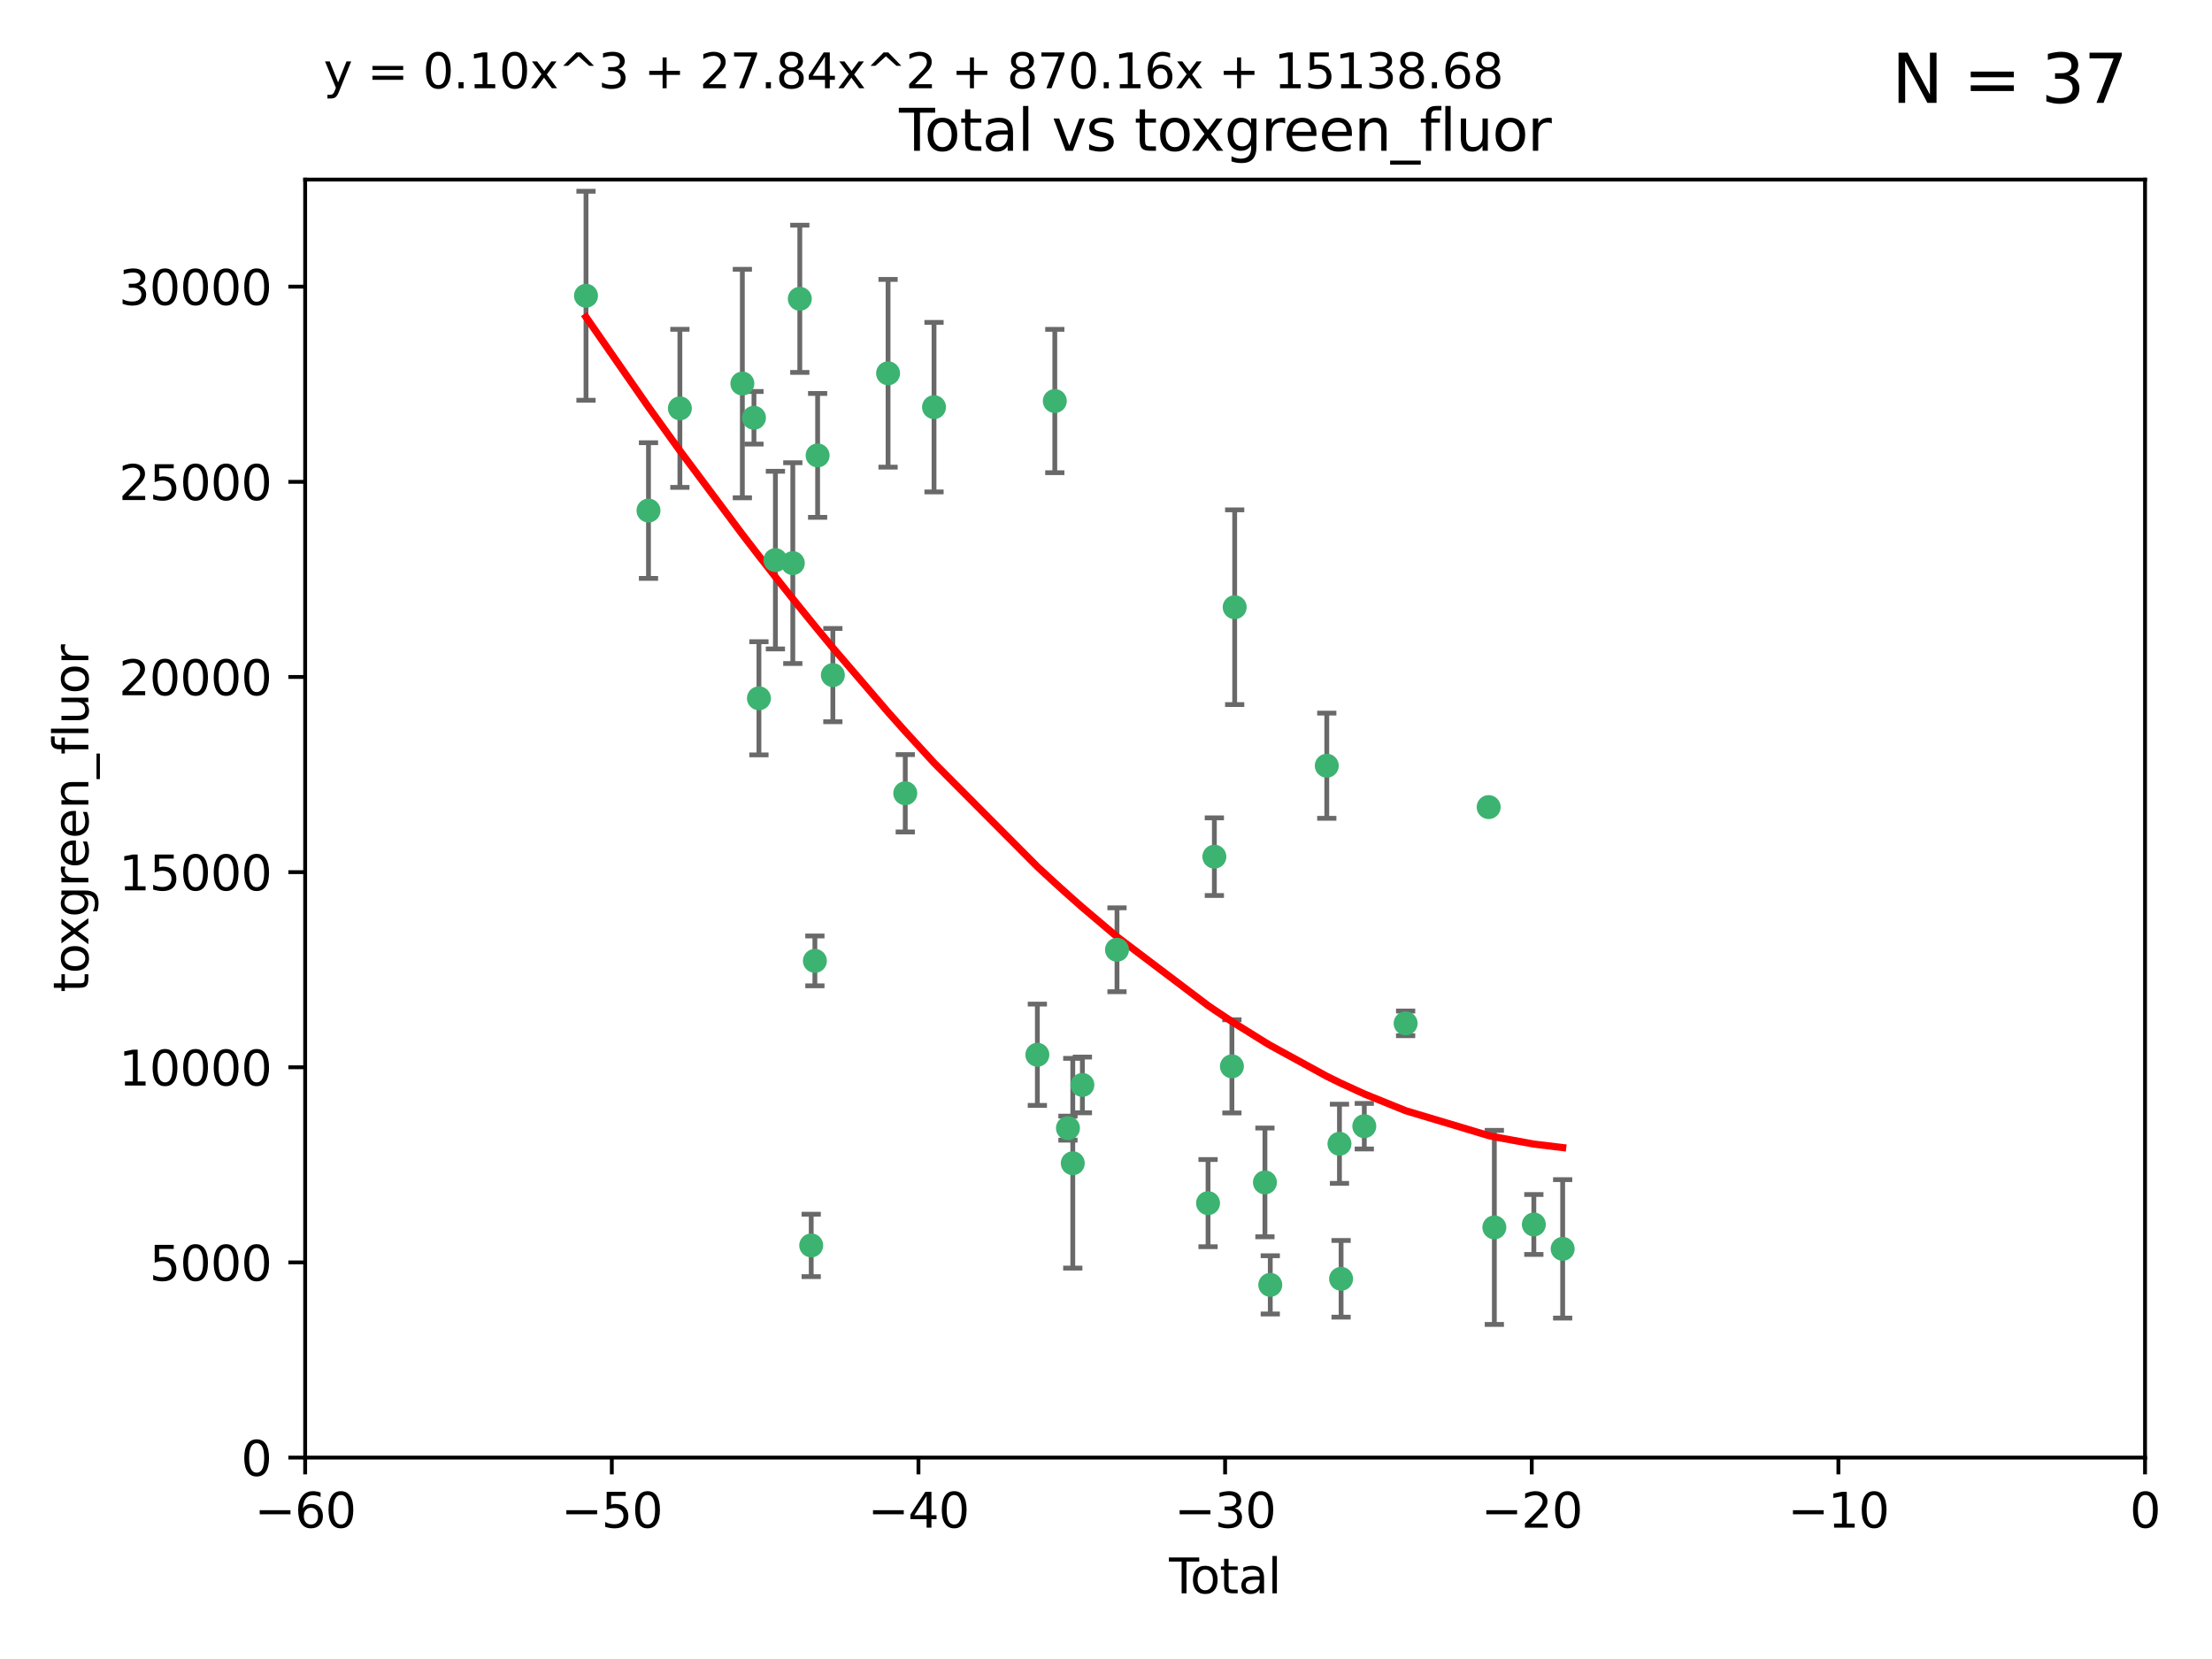 <?xml version="1.0" encoding="utf-8" standalone="no"?>
<!DOCTYPE svg PUBLIC "-//W3C//DTD SVG 1.1//EN"
  "http://www.w3.org/Graphics/SVG/1.1/DTD/svg11.dtd">
<svg xmlns:xlink="http://www.w3.org/1999/xlink" width="460.8pt" height="345.6pt" viewBox="0 0 460.8 345.6" xmlns="http://www.w3.org/2000/svg" version="1.1">
 <defs>
  <style type="text/css">*{stroke-linejoin: round; stroke-linecap: butt}</style>
 </defs>
 <g id="figure_1">
  <g id="patch_1">
   <path d="M 0 345.6 
L 460.8 345.6 
L 460.8 0 
L 0 0 
z
" style="fill: #ffffff"/>
  </g>
  <g id="axes_1">
   <g id="patch_2">
    <path d="M 63.571 303.64 
L 446.85 303.64 
L 446.85 37.411 
L 63.571 37.411 
z
" style="fill: #ffffff"/>
   </g>
   <g id="PathCollection_1">
    <defs>
     <path id="m442928436d" d="M 0 1.118 
C 0.297 1.118 0.581 1 0.791 0.791 
C 1 0.581 1.118 0.297 1.118 0 
C 1.118 -0.297 1 -0.581 0.791 -0.791 
C 0.581 -1 0.297 -1.118 0 -1.118 
C -0.297 -1.118 -0.581 -1 -0.791 -0.791 
C -1 -0.581 -1.118 -0.297 -1.118 0 
C -1.118 0.297 -1 0.581 -0.791 0.791 
C -0.581 1 -0.297 1.118 0 1.118 
z
" style="stroke: #3cb371"/>
    </defs>
    <g clip-path="url(#pb00cf9871c)">
     <use xlink:href="#m442928436d" x="122.075" y="61.614" style="fill: #3cb371; stroke: #3cb371"/>
     <use xlink:href="#m442928436d" x="135.093" y="106.358" style="fill: #3cb371; stroke: #3cb371"/>
     <use xlink:href="#m442928436d" x="141.633" y="85.062" style="fill: #3cb371; stroke: #3cb371"/>
     <use xlink:href="#m442928436d" x="154.646" y="79.9" style="fill: #3cb371; stroke: #3cb371"/>
     <use xlink:href="#m442928436d" x="157.063" y="87.031" style="fill: #3cb371; stroke: #3cb371"/>
     <use xlink:href="#m442928436d" x="158.1" y="145.468" style="fill: #3cb371; stroke: #3cb371"/>
     <use xlink:href="#m442928436d" x="161.532" y="116.682" style="fill: #3cb371; stroke: #3cb371"/>
     <use xlink:href="#m442928436d" x="165.156" y="117.306" style="fill: #3cb371; stroke: #3cb371"/>
     <use xlink:href="#m442928436d" x="166.614" y="62.244" style="fill: #3cb371; stroke: #3cb371"/>
     <use xlink:href="#m442928436d" x="168.991" y="259.442" style="fill: #3cb371; stroke: #3cb371"/>
     <use xlink:href="#m442928436d" x="169.757" y="200.168" style="fill: #3cb371; stroke: #3cb371"/>
     <use xlink:href="#m442928436d" x="170.325" y="94.872" style="fill: #3cb371; stroke: #3cb371"/>
     <use xlink:href="#m442928436d" x="173.5" y="140.634" style="fill: #3cb371; stroke: #3cb371"/>
     <use xlink:href="#m442928436d" x="185" y="77.763" style="fill: #3cb371; stroke: #3cb371"/>
     <use xlink:href="#m442928436d" x="188.583" y="165.251" style="fill: #3cb371; stroke: #3cb371"/>
     <use xlink:href="#m442928436d" x="194.574" y="84.817" style="fill: #3cb371; stroke: #3cb371"/>
     <use xlink:href="#m442928436d" x="216.1" y="219.726" style="fill: #3cb371; stroke: #3cb371"/>
     <use xlink:href="#m442928436d" x="219.736" y="83.54" style="fill: #3cb371; stroke: #3cb371"/>
     <use xlink:href="#m442928436d" x="222.475" y="235.012" style="fill: #3cb371; stroke: #3cb371"/>
     <use xlink:href="#m442928436d" x="223.48" y="242.324" style="fill: #3cb371; stroke: #3cb371"/>
     <use xlink:href="#m442928436d" x="225.479" y="226.007" style="fill: #3cb371; stroke: #3cb371"/>
     <use xlink:href="#m442928436d" x="232.69" y="197.854" style="fill: #3cb371; stroke: #3cb371"/>
     <use xlink:href="#m442928436d" x="251.658" y="250.635" style="fill: #3cb371; stroke: #3cb371"/>
     <use xlink:href="#m442928436d" x="252.974" y="178.461" style="fill: #3cb371; stroke: #3cb371"/>
     <use xlink:href="#m442928436d" x="256.629" y="222.137" style="fill: #3cb371; stroke: #3cb371"/>
     <use xlink:href="#m442928436d" x="257.207" y="126.494" style="fill: #3cb371; stroke: #3cb371"/>
     <use xlink:href="#m442928436d" x="263.509" y="246.318" style="fill: #3cb371; stroke: #3cb371"/>
     <use xlink:href="#m442928436d" x="264.621" y="267.658" style="fill: #3cb371; stroke: #3cb371"/>
     <use xlink:href="#m442928436d" x="276.393" y="159.514" style="fill: #3cb371; stroke: #3cb371"/>
     <use xlink:href="#m442928436d" x="279.035" y="238.271" style="fill: #3cb371; stroke: #3cb371"/>
     <use xlink:href="#m442928436d" x="279.372" y="266.399" style="fill: #3cb371; stroke: #3cb371"/>
     <use xlink:href="#m442928436d" x="284.209" y="234.61" style="fill: #3cb371; stroke: #3cb371"/>
     <use xlink:href="#m442928436d" x="292.818" y="213.19" style="fill: #3cb371; stroke: #3cb371"/>
     <use xlink:href="#m442928436d" x="310.117" y="168.134" style="fill: #3cb371; stroke: #3cb371"/>
     <use xlink:href="#m442928436d" x="311.3" y="255.69" style="fill: #3cb371; stroke: #3cb371"/>
     <use xlink:href="#m442928436d" x="319.527" y="255.08" style="fill: #3cb371; stroke: #3cb371"/>
     <use xlink:href="#m442928436d" x="325.532" y="260.159" style="fill: #3cb371; stroke: #3cb371"/>
    </g>
   </g>
   <g id="matplotlib.axis_1">
    <g id="xtick_1">
     <g id="line2d_1">
      <defs>
       <path id="m7b2a458a7d" d="M 0 0 
L 0 3.5 
" style="stroke: #000000; stroke-width: 0.8"/>
      </defs>
      <g>
       <use xlink:href="#m7b2a458a7d" x="63.571" y="303.64" style="stroke: #000000; stroke-width: 0.8"/>
      </g>
     </g>
     <g id="text_1">
      <!-- −60 -->
      <g transform="translate(53.019 318.238)scale(0.1 -0.1)">
       <defs>
        <path id="DejaVuSans-2212" d="M 678 2272 
L 4684 2272 
L 4684 1741 
L 678 1741 
L 678 2272 
z
" transform="scale(0.016)"/>
        <path id="DejaVuSans-36" d="M 2113 2584 
Q 1688 2584 1439 2293 
Q 1191 2003 1191 1497 
Q 1191 994 1439 701 
Q 1688 409 2113 409 
Q 2538 409 2786 701 
Q 3034 994 3034 1497 
Q 3034 2003 2786 2293 
Q 2538 2584 2113 2584 
z
M 3366 4563 
L 3366 3988 
Q 3128 4100 2886 4159 
Q 2644 4219 2406 4219 
Q 1781 4219 1451 3797 
Q 1122 3375 1075 2522 
Q 1259 2794 1537 2939 
Q 1816 3084 2150 3084 
Q 2853 3084 3261 2657 
Q 3669 2231 3669 1497 
Q 3669 778 3244 343 
Q 2819 -91 2113 -91 
Q 1303 -91 875 529 
Q 447 1150 447 2328 
Q 447 3434 972 4092 
Q 1497 4750 2381 4750 
Q 2619 4750 2861 4703 
Q 3103 4656 3366 4563 
z
" transform="scale(0.016)"/>
        <path id="DejaVuSans-30" d="M 2034 4250 
Q 1547 4250 1301 3770 
Q 1056 3291 1056 2328 
Q 1056 1369 1301 889 
Q 1547 409 2034 409 
Q 2525 409 2770 889 
Q 3016 1369 3016 2328 
Q 3016 3291 2770 3770 
Q 2525 4250 2034 4250 
z
M 2034 4750 
Q 2819 4750 3233 4129 
Q 3647 3509 3647 2328 
Q 3647 1150 3233 529 
Q 2819 -91 2034 -91 
Q 1250 -91 836 529 
Q 422 1150 422 2328 
Q 422 3509 836 4129 
Q 1250 4750 2034 4750 
z
" transform="scale(0.016)"/>
       </defs>
       <use xlink:href="#DejaVuSans-2212"/>
       <use xlink:href="#DejaVuSans-36" x="83.789"/>
       <use xlink:href="#DejaVuSans-30" x="147.412"/>
      </g>
     </g>
    </g>
    <g id="xtick_2">
     <g id="line2d_2">
      <g>
       <use xlink:href="#m7b2a458a7d" x="127.451" y="303.64" style="stroke: #000000; stroke-width: 0.8"/>
      </g>
     </g>
     <g id="text_2">
      <!-- −50 -->
      <g transform="translate(116.899 318.238)scale(0.1 -0.1)">
       <defs>
        <path id="DejaVuSans-35" d="M 691 4666 
L 3169 4666 
L 3169 4134 
L 1269 4134 
L 1269 2991 
Q 1406 3038 1543 3061 
Q 1681 3084 1819 3084 
Q 2600 3084 3056 2656 
Q 3513 2228 3513 1497 
Q 3513 744 3044 326 
Q 2575 -91 1722 -91 
Q 1428 -91 1123 -41 
Q 819 9 494 109 
L 494 744 
Q 775 591 1075 516 
Q 1375 441 1709 441 
Q 2250 441 2565 725 
Q 2881 1009 2881 1497 
Q 2881 1984 2565 2268 
Q 2250 2553 1709 2553 
Q 1456 2553 1204 2497 
Q 953 2441 691 2322 
L 691 4666 
z
" transform="scale(0.016)"/>
       </defs>
       <use xlink:href="#DejaVuSans-2212"/>
       <use xlink:href="#DejaVuSans-35" x="83.789"/>
       <use xlink:href="#DejaVuSans-30" x="147.412"/>
      </g>
     </g>
    </g>
    <g id="xtick_3">
     <g id="line2d_3">
      <g>
       <use xlink:href="#m7b2a458a7d" x="191.331" y="303.64" style="stroke: #000000; stroke-width: 0.8"/>
      </g>
     </g>
     <g id="text_3">
      <!-- −40 -->
      <g transform="translate(180.778 318.238)scale(0.1 -0.1)">
       <defs>
        <path id="DejaVuSans-34" d="M 2419 4116 
L 825 1625 
L 2419 1625 
L 2419 4116 
z
M 2253 4666 
L 3047 4666 
L 3047 1625 
L 3713 1625 
L 3713 1100 
L 3047 1100 
L 3047 0 
L 2419 0 
L 2419 1100 
L 313 1100 
L 313 1709 
L 2253 4666 
z
" transform="scale(0.016)"/>
       </defs>
       <use xlink:href="#DejaVuSans-2212"/>
       <use xlink:href="#DejaVuSans-34" x="83.789"/>
       <use xlink:href="#DejaVuSans-30" x="147.412"/>
      </g>
     </g>
    </g>
    <g id="xtick_4">
     <g id="line2d_4">
      <g>
       <use xlink:href="#m7b2a458a7d" x="255.211" y="303.64" style="stroke: #000000; stroke-width: 0.8"/>
      </g>
     </g>
     <g id="text_4">
      <!-- −30 -->
      <g transform="translate(244.658 318.238)scale(0.1 -0.1)">
       <defs>
        <path id="DejaVuSans-33" d="M 2597 2516 
Q 3050 2419 3304 2112 
Q 3559 1806 3559 1356 
Q 3559 666 3084 287 
Q 2609 -91 1734 -91 
Q 1441 -91 1130 -33 
Q 819 25 488 141 
L 488 750 
Q 750 597 1062 519 
Q 1375 441 1716 441 
Q 2309 441 2620 675 
Q 2931 909 2931 1356 
Q 2931 1769 2642 2001 
Q 2353 2234 1838 2234 
L 1294 2234 
L 1294 2753 
L 1863 2753 
Q 2328 2753 2575 2939 
Q 2822 3125 2822 3475 
Q 2822 3834 2567 4026 
Q 2313 4219 1838 4219 
Q 1578 4219 1281 4162 
Q 984 4106 628 3988 
L 628 4550 
Q 988 4650 1302 4700 
Q 1616 4750 1894 4750 
Q 2613 4750 3031 4423 
Q 3450 4097 3450 3541 
Q 3450 3153 3228 2886 
Q 3006 2619 2597 2516 
z
" transform="scale(0.016)"/>
       </defs>
       <use xlink:href="#DejaVuSans-2212"/>
       <use xlink:href="#DejaVuSans-33" x="83.789"/>
       <use xlink:href="#DejaVuSans-30" x="147.412"/>
      </g>
     </g>
    </g>
    <g id="xtick_5">
     <g id="line2d_5">
      <g>
       <use xlink:href="#m7b2a458a7d" x="319.09" y="303.64" style="stroke: #000000; stroke-width: 0.8"/>
      </g>
     </g>
     <g id="text_5">
      <!-- −20 -->
      <g transform="translate(308.538 318.238)scale(0.1 -0.1)">
       <defs>
        <path id="DejaVuSans-32" d="M 1228 531 
L 3431 531 
L 3431 0 
L 469 0 
L 469 531 
Q 828 903 1448 1529 
Q 2069 2156 2228 2338 
Q 2531 2678 2651 2914 
Q 2772 3150 2772 3378 
Q 2772 3750 2511 3984 
Q 2250 4219 1831 4219 
Q 1534 4219 1204 4116 
Q 875 4013 500 3803 
L 500 4441 
Q 881 4594 1212 4672 
Q 1544 4750 1819 4750 
Q 2544 4750 2975 4387 
Q 3406 4025 3406 3419 
Q 3406 3131 3298 2873 
Q 3191 2616 2906 2266 
Q 2828 2175 2409 1742 
Q 1991 1309 1228 531 
z
" transform="scale(0.016)"/>
       </defs>
       <use xlink:href="#DejaVuSans-2212"/>
       <use xlink:href="#DejaVuSans-32" x="83.789"/>
       <use xlink:href="#DejaVuSans-30" x="147.412"/>
      </g>
     </g>
    </g>
    <g id="xtick_6">
     <g id="line2d_6">
      <g>
       <use xlink:href="#m7b2a458a7d" x="382.97" y="303.64" style="stroke: #000000; stroke-width: 0.8"/>
      </g>
     </g>
     <g id="text_6">
      <!-- −10 -->
      <g transform="translate(372.418 318.238)scale(0.1 -0.1)">
       <defs>
        <path id="DejaVuSans-31" d="M 794 531 
L 1825 531 
L 1825 4091 
L 703 3866 
L 703 4441 
L 1819 4666 
L 2450 4666 
L 2450 531 
L 3481 531 
L 3481 0 
L 794 0 
L 794 531 
z
" transform="scale(0.016)"/>
       </defs>
       <use xlink:href="#DejaVuSans-2212"/>
       <use xlink:href="#DejaVuSans-31" x="83.789"/>
       <use xlink:href="#DejaVuSans-30" x="147.412"/>
      </g>
     </g>
    </g>
    <g id="xtick_7">
     <g id="line2d_7">
      <g>
       <use xlink:href="#m7b2a458a7d" x="446.85" y="303.64" style="stroke: #000000; stroke-width: 0.8"/>
      </g>
     </g>
     <g id="text_7">
      <!-- 0 -->
      <g transform="translate(443.669 318.238)scale(0.1 -0.1)">
       <use xlink:href="#DejaVuSans-30"/>
      </g>
     </g>
    </g>
    <g id="text_8">
     <!-- Total -->
     <g transform="translate(243.534 331.917)scale(0.1 -0.1)">
      <defs>
       <path id="DejaVuSans-54" d="M -19 4666 
L 3928 4666 
L 3928 4134 
L 2272 4134 
L 2272 0 
L 1638 0 
L 1638 4134 
L -19 4134 
L -19 4666 
z
" transform="scale(0.016)"/>
       <path id="DejaVuSans-6f" d="M 1959 3097 
Q 1497 3097 1228 2736 
Q 959 2375 959 1747 
Q 959 1119 1226 758 
Q 1494 397 1959 397 
Q 2419 397 2687 759 
Q 2956 1122 2956 1747 
Q 2956 2369 2687 2733 
Q 2419 3097 1959 3097 
z
M 1959 3584 
Q 2709 3584 3137 3096 
Q 3566 2609 3566 1747 
Q 3566 888 3137 398 
Q 2709 -91 1959 -91 
Q 1206 -91 779 398 
Q 353 888 353 1747 
Q 353 2609 779 3096 
Q 1206 3584 1959 3584 
z
" transform="scale(0.016)"/>
       <path id="DejaVuSans-74" d="M 1172 4494 
L 1172 3500 
L 2356 3500 
L 2356 3053 
L 1172 3053 
L 1172 1153 
Q 1172 725 1289 603 
Q 1406 481 1766 481 
L 2356 481 
L 2356 0 
L 1766 0 
Q 1100 0 847 248 
Q 594 497 594 1153 
L 594 3053 
L 172 3053 
L 172 3500 
L 594 3500 
L 594 4494 
L 1172 4494 
z
" transform="scale(0.016)"/>
       <path id="DejaVuSans-61" d="M 2194 1759 
Q 1497 1759 1228 1600 
Q 959 1441 959 1056 
Q 959 750 1161 570 
Q 1363 391 1709 391 
Q 2188 391 2477 730 
Q 2766 1069 2766 1631 
L 2766 1759 
L 2194 1759 
z
M 3341 1997 
L 3341 0 
L 2766 0 
L 2766 531 
Q 2569 213 2275 61 
Q 1981 -91 1556 -91 
Q 1019 -91 701 211 
Q 384 513 384 1019 
Q 384 1609 779 1909 
Q 1175 2209 1959 2209 
L 2766 2209 
L 2766 2266 
Q 2766 2663 2505 2880 
Q 2244 3097 1772 3097 
Q 1472 3097 1187 3025 
Q 903 2953 641 2809 
L 641 3341 
Q 956 3463 1253 3523 
Q 1550 3584 1831 3584 
Q 2591 3584 2966 3190 
Q 3341 2797 3341 1997 
z
" transform="scale(0.016)"/>
       <path id="DejaVuSans-6c" d="M 603 4863 
L 1178 4863 
L 1178 0 
L 603 0 
L 603 4863 
z
" transform="scale(0.016)"/>
      </defs>
      <use xlink:href="#DejaVuSans-54"/>
      <use xlink:href="#DejaVuSans-6f" x="44.084"/>
      <use xlink:href="#DejaVuSans-74" x="105.266"/>
      <use xlink:href="#DejaVuSans-61" x="144.475"/>
      <use xlink:href="#DejaVuSans-6c" x="205.754"/>
     </g>
    </g>
   </g>
   <g id="matplotlib.axis_2">
    <g id="ytick_1">
     <g id="line2d_8">
      <defs>
       <path id="m24165c09db" d="M 0 0 
L -3.5 0 
" style="stroke: #000000; stroke-width: 0.8"/>
      </defs>
      <g>
       <use xlink:href="#m24165c09db" x="63.571" y="303.64" style="stroke: #000000; stroke-width: 0.8"/>
      </g>
     </g>
     <g id="text_9">
      <!-- 0 -->
      <g transform="translate(50.209 307.439)scale(0.1 -0.1)">
       <use xlink:href="#DejaVuSans-30"/>
      </g>
     </g>
    </g>
    <g id="ytick_2">
     <g id="line2d_9">
      <g>
       <use xlink:href="#m24165c09db" x="63.571" y="262.986" style="stroke: #000000; stroke-width: 0.8"/>
      </g>
     </g>
     <g id="text_10">
      <!-- 5000 -->
      <g transform="translate(31.121 266.786)scale(0.1 -0.1)">
       <use xlink:href="#DejaVuSans-35"/>
       <use xlink:href="#DejaVuSans-30" x="63.623"/>
       <use xlink:href="#DejaVuSans-30" x="127.246"/>
       <use xlink:href="#DejaVuSans-30" x="190.869"/>
      </g>
     </g>
    </g>
    <g id="ytick_3">
     <g id="line2d_10">
      <g>
       <use xlink:href="#m24165c09db" x="63.571" y="222.333" style="stroke: #000000; stroke-width: 0.8"/>
      </g>
     </g>
     <g id="text_11">
      <!-- 10000 -->
      <g transform="translate(24.759 226.132)scale(0.1 -0.1)">
       <use xlink:href="#DejaVuSans-31"/>
       <use xlink:href="#DejaVuSans-30" x="63.623"/>
       <use xlink:href="#DejaVuSans-30" x="127.246"/>
       <use xlink:href="#DejaVuSans-30" x="190.869"/>
       <use xlink:href="#DejaVuSans-30" x="254.492"/>
      </g>
     </g>
    </g>
    <g id="ytick_4">
     <g id="line2d_11">
      <g>
       <use xlink:href="#m24165c09db" x="63.571" y="181.679" style="stroke: #000000; stroke-width: 0.8"/>
      </g>
     </g>
     <g id="text_12">
      <!-- 15000 -->
      <g transform="translate(24.759 185.478)scale(0.1 -0.1)">
       <use xlink:href="#DejaVuSans-31"/>
       <use xlink:href="#DejaVuSans-35" x="63.623"/>
       <use xlink:href="#DejaVuSans-30" x="127.246"/>
       <use xlink:href="#DejaVuSans-30" x="190.869"/>
       <use xlink:href="#DejaVuSans-30" x="254.492"/>
      </g>
     </g>
    </g>
    <g id="ytick_5">
     <g id="line2d_12">
      <g>
       <use xlink:href="#m24165c09db" x="63.571" y="141.026" style="stroke: #000000; stroke-width: 0.8"/>
      </g>
     </g>
     <g id="text_13">
      <!-- 20000 -->
      <g transform="translate(24.759 144.825)scale(0.1 -0.1)">
       <use xlink:href="#DejaVuSans-32"/>
       <use xlink:href="#DejaVuSans-30" x="63.623"/>
       <use xlink:href="#DejaVuSans-30" x="127.246"/>
       <use xlink:href="#DejaVuSans-30" x="190.869"/>
       <use xlink:href="#DejaVuSans-30" x="254.492"/>
      </g>
     </g>
    </g>
    <g id="ytick_6">
     <g id="line2d_13">
      <g>
       <use xlink:href="#m24165c09db" x="63.571" y="100.372" style="stroke: #000000; stroke-width: 0.8"/>
      </g>
     </g>
     <g id="text_14">
      <!-- 25000 -->
      <g transform="translate(24.759 104.171)scale(0.1 -0.1)">
       <use xlink:href="#DejaVuSans-32"/>
       <use xlink:href="#DejaVuSans-35" x="63.623"/>
       <use xlink:href="#DejaVuSans-30" x="127.246"/>
       <use xlink:href="#DejaVuSans-30" x="190.869"/>
       <use xlink:href="#DejaVuSans-30" x="254.492"/>
      </g>
     </g>
    </g>
    <g id="ytick_7">
     <g id="line2d_14">
      <g>
       <use xlink:href="#m24165c09db" x="63.571" y="59.718" style="stroke: #000000; stroke-width: 0.8"/>
      </g>
     </g>
     <g id="text_15">
      <!-- 30000 -->
      <g transform="translate(24.759 63.518)scale(0.1 -0.1)">
       <use xlink:href="#DejaVuSans-33"/>
       <use xlink:href="#DejaVuSans-30" x="63.623"/>
       <use xlink:href="#DejaVuSans-30" x="127.246"/>
       <use xlink:href="#DejaVuSans-30" x="190.869"/>
       <use xlink:href="#DejaVuSans-30" x="254.492"/>
      </g>
     </g>
    </g>
    <g id="text_16">
     <!-- toxgreen_fluor -->
     <g transform="translate(18.401 206.72)rotate(-90)scale(0.1 -0.1)">
      <defs>
       <path id="DejaVuSans-78" d="M 3513 3500 
L 2247 1797 
L 3578 0 
L 2900 0 
L 1881 1375 
L 863 0 
L 184 0 
L 1544 1831 
L 300 3500 
L 978 3500 
L 1906 2253 
L 2834 3500 
L 3513 3500 
z
" transform="scale(0.016)"/>
       <path id="DejaVuSans-67" d="M 2906 1791 
Q 2906 2416 2648 2759 
Q 2391 3103 1925 3103 
Q 1463 3103 1205 2759 
Q 947 2416 947 1791 
Q 947 1169 1205 825 
Q 1463 481 1925 481 
Q 2391 481 2648 825 
Q 2906 1169 2906 1791 
z
M 3481 434 
Q 3481 -459 3084 -895 
Q 2688 -1331 1869 -1331 
Q 1566 -1331 1297 -1286 
Q 1028 -1241 775 -1147 
L 775 -588 
Q 1028 -725 1275 -790 
Q 1522 -856 1778 -856 
Q 2344 -856 2625 -561 
Q 2906 -266 2906 331 
L 2906 616 
Q 2728 306 2450 153 
Q 2172 0 1784 0 
Q 1141 0 747 490 
Q 353 981 353 1791 
Q 353 2603 747 3093 
Q 1141 3584 1784 3584 
Q 2172 3584 2450 3431 
Q 2728 3278 2906 2969 
L 2906 3500 
L 3481 3500 
L 3481 434 
z
" transform="scale(0.016)"/>
       <path id="DejaVuSans-72" d="M 2631 2963 
Q 2534 3019 2420 3045 
Q 2306 3072 2169 3072 
Q 1681 3072 1420 2755 
Q 1159 2438 1159 1844 
L 1159 0 
L 581 0 
L 581 3500 
L 1159 3500 
L 1159 2956 
Q 1341 3275 1631 3429 
Q 1922 3584 2338 3584 
Q 2397 3584 2469 3576 
Q 2541 3569 2628 3553 
L 2631 2963 
z
" transform="scale(0.016)"/>
       <path id="DejaVuSans-65" d="M 3597 1894 
L 3597 1613 
L 953 1613 
Q 991 1019 1311 708 
Q 1631 397 2203 397 
Q 2534 397 2845 478 
Q 3156 559 3463 722 
L 3463 178 
Q 3153 47 2828 -22 
Q 2503 -91 2169 -91 
Q 1331 -91 842 396 
Q 353 884 353 1716 
Q 353 2575 817 3079 
Q 1281 3584 2069 3584 
Q 2775 3584 3186 3129 
Q 3597 2675 3597 1894 
z
M 3022 2063 
Q 3016 2534 2758 2815 
Q 2500 3097 2075 3097 
Q 1594 3097 1305 2825 
Q 1016 2553 972 2059 
L 3022 2063 
z
" transform="scale(0.016)"/>
       <path id="DejaVuSans-6e" d="M 3513 2113 
L 3513 0 
L 2938 0 
L 2938 2094 
Q 2938 2591 2744 2837 
Q 2550 3084 2163 3084 
Q 1697 3084 1428 2787 
Q 1159 2491 1159 1978 
L 1159 0 
L 581 0 
L 581 3500 
L 1159 3500 
L 1159 2956 
Q 1366 3272 1645 3428 
Q 1925 3584 2291 3584 
Q 2894 3584 3203 3211 
Q 3513 2838 3513 2113 
z
" transform="scale(0.016)"/>
       <path id="DejaVuSans-5f" d="M 3263 -1063 
L 3263 -1509 
L -63 -1509 
L -63 -1063 
L 3263 -1063 
z
" transform="scale(0.016)"/>
       <path id="DejaVuSans-66" d="M 2375 4863 
L 2375 4384 
L 1825 4384 
Q 1516 4384 1395 4259 
Q 1275 4134 1275 3809 
L 1275 3500 
L 2222 3500 
L 2222 3053 
L 1275 3053 
L 1275 0 
L 697 0 
L 697 3053 
L 147 3053 
L 147 3500 
L 697 3500 
L 697 3744 
Q 697 4328 969 4595 
Q 1241 4863 1831 4863 
L 2375 4863 
z
" transform="scale(0.016)"/>
       <path id="DejaVuSans-75" d="M 544 1381 
L 544 3500 
L 1119 3500 
L 1119 1403 
Q 1119 906 1312 657 
Q 1506 409 1894 409 
Q 2359 409 2629 706 
Q 2900 1003 2900 1516 
L 2900 3500 
L 3475 3500 
L 3475 0 
L 2900 0 
L 2900 538 
Q 2691 219 2414 64 
Q 2138 -91 1772 -91 
Q 1169 -91 856 284 
Q 544 659 544 1381 
z
M 1991 3584 
L 1991 3584 
z
" transform="scale(0.016)"/>
      </defs>
      <use xlink:href="#DejaVuSans-74"/>
      <use xlink:href="#DejaVuSans-6f" x="39.209"/>
      <use xlink:href="#DejaVuSans-78" x="97.266"/>
      <use xlink:href="#DejaVuSans-67" x="156.445"/>
      <use xlink:href="#DejaVuSans-72" x="219.922"/>
      <use xlink:href="#DejaVuSans-65" x="258.785"/>
      <use xlink:href="#DejaVuSans-65" x="320.309"/>
      <use xlink:href="#DejaVuSans-6e" x="381.832"/>
      <use xlink:href="#DejaVuSans-5f" x="445.211"/>
      <use xlink:href="#DejaVuSans-66" x="495.211"/>
      <use xlink:href="#DejaVuSans-6c" x="530.416"/>
      <use xlink:href="#DejaVuSans-75" x="558.199"/>
      <use xlink:href="#DejaVuSans-6f" x="621.578"/>
      <use xlink:href="#DejaVuSans-72" x="682.76"/>
     </g>
    </g>
   </g>
   <g id="LineCollection_1">
    <path d="M 122.075 83.38 
L 122.075 39.848 
" clip-path="url(#pb00cf9871c)" style="fill: none; stroke: #696969"/>
    <path d="M 135.093 120.489 
L 135.093 92.227 
" clip-path="url(#pb00cf9871c)" style="fill: none; stroke: #696969"/>
    <path d="M 141.633 101.528 
L 141.633 68.595 
" clip-path="url(#pb00cf9871c)" style="fill: none; stroke: #696969"/>
    <path d="M 154.646 103.698 
L 154.646 56.102 
" clip-path="url(#pb00cf9871c)" style="fill: none; stroke: #696969"/>
    <path d="M 157.063 92.506 
L 157.063 81.557 
" clip-path="url(#pb00cf9871c)" style="fill: none; stroke: #696969"/>
    <path d="M 158.1 157.254 
L 158.1 133.683 
" clip-path="url(#pb00cf9871c)" style="fill: none; stroke: #696969"/>
    <path d="M 161.532 135.19 
L 161.532 98.175 
" clip-path="url(#pb00cf9871c)" style="fill: none; stroke: #696969"/>
    <path d="M 165.156 138.218 
L 165.156 96.393 
" clip-path="url(#pb00cf9871c)" style="fill: none; stroke: #696969"/>
    <path d="M 166.614 77.579 
L 166.614 46.91 
" clip-path="url(#pb00cf9871c)" style="fill: none; stroke: #696969"/>
    <path d="M 168.991 265.941 
L 168.991 252.944 
" clip-path="url(#pb00cf9871c)" style="fill: none; stroke: #696969"/>
    <path d="M 169.757 205.359 
L 169.757 194.977 
" clip-path="url(#pb00cf9871c)" style="fill: none; stroke: #696969"/>
    <path d="M 170.325 107.775 
L 170.325 81.969 
" clip-path="url(#pb00cf9871c)" style="fill: none; stroke: #696969"/>
    <path d="M 173.5 150.349 
L 173.5 130.92 
" clip-path="url(#pb00cf9871c)" style="fill: none; stroke: #696969"/>
    <path d="M 185 97.317 
L 185 58.209 
" clip-path="url(#pb00cf9871c)" style="fill: none; stroke: #696969"/>
    <path d="M 188.583 173.31 
L 188.583 157.193 
" clip-path="url(#pb00cf9871c)" style="fill: none; stroke: #696969"/>
    <path d="M 194.574 102.476 
L 194.574 67.157 
" clip-path="url(#pb00cf9871c)" style="fill: none; stroke: #696969"/>
    <path d="M 216.1 230.277 
L 216.1 209.176 
" clip-path="url(#pb00cf9871c)" style="fill: none; stroke: #696969"/>
    <path d="M 219.736 98.468 
L 219.736 68.613 
" clip-path="url(#pb00cf9871c)" style="fill: none; stroke: #696969"/>
    <path d="M 222.475 237.516 
L 222.475 232.507 
" clip-path="url(#pb00cf9871c)" style="fill: none; stroke: #696969"/>
    <path d="M 223.48 264.166 
L 223.48 220.481 
" clip-path="url(#pb00cf9871c)" style="fill: none; stroke: #696969"/>
    <path d="M 225.479 231.811 
L 225.479 220.203 
" clip-path="url(#pb00cf9871c)" style="fill: none; stroke: #696969"/>
    <path d="M 232.69 206.59 
L 232.69 189.118 
" clip-path="url(#pb00cf9871c)" style="fill: none; stroke: #696969"/>
    <path d="M 251.658 259.717 
L 251.658 241.553 
" clip-path="url(#pb00cf9871c)" style="fill: none; stroke: #696969"/>
    <path d="M 252.974 186.549 
L 252.974 170.372 
" clip-path="url(#pb00cf9871c)" style="fill: none; stroke: #696969"/>
    <path d="M 256.629 231.84 
L 256.629 212.434 
" clip-path="url(#pb00cf9871c)" style="fill: none; stroke: #696969"/>
    <path d="M 257.207 146.774 
L 257.207 106.214 
" clip-path="url(#pb00cf9871c)" style="fill: none; stroke: #696969"/>
    <path d="M 263.509 257.644 
L 263.509 234.991 
" clip-path="url(#pb00cf9871c)" style="fill: none; stroke: #696969"/>
    <path d="M 264.621 273.726 
L 264.621 261.589 
" clip-path="url(#pb00cf9871c)" style="fill: none; stroke: #696969"/>
    <path d="M 276.393 170.467 
L 276.393 148.56 
" clip-path="url(#pb00cf9871c)" style="fill: none; stroke: #696969"/>
    <path d="M 279.035 246.513 
L 279.035 230.028 
" clip-path="url(#pb00cf9871c)" style="fill: none; stroke: #696969"/>
    <path d="M 279.372 274.385 
L 279.372 258.414 
" clip-path="url(#pb00cf9871c)" style="fill: none; stroke: #696969"/>
    <path d="M 284.209 239.354 
L 284.209 229.865 
" clip-path="url(#pb00cf9871c)" style="fill: none; stroke: #696969"/>
    <path d="M 292.818 215.762 
L 292.818 210.618 
" clip-path="url(#pb00cf9871c)" style="fill: none; stroke: #696969"/>
    <path d="M 310.117 168.892 
L 310.117 167.376 
" clip-path="url(#pb00cf9871c)" style="fill: none; stroke: #696969"/>
    <path d="M 311.3 275.904 
L 311.3 235.477 
" clip-path="url(#pb00cf9871c)" style="fill: none; stroke: #696969"/>
    <path d="M 319.527 261.323 
L 319.527 248.837 
" clip-path="url(#pb00cf9871c)" style="fill: none; stroke: #696969"/>
    <path d="M 325.532 274.58 
L 325.532 245.738 
" clip-path="url(#pb00cf9871c)" style="fill: none; stroke: #696969"/>
   </g>
   <g id="line2d_15">
    <defs>
     <path id="m8e3e6fb5f3" d="M 2 0 
L -2 -0 
" style="stroke: #696969"/>
    </defs>
    <g clip-path="url(#pb00cf9871c)">
     <use xlink:href="#m8e3e6fb5f3" x="122.075" y="83.38" style="fill: #696969; stroke: #696969"/>
     <use xlink:href="#m8e3e6fb5f3" x="135.093" y="120.489" style="fill: #696969; stroke: #696969"/>
     <use xlink:href="#m8e3e6fb5f3" x="141.633" y="101.528" style="fill: #696969; stroke: #696969"/>
     <use xlink:href="#m8e3e6fb5f3" x="154.646" y="103.698" style="fill: #696969; stroke: #696969"/>
     <use xlink:href="#m8e3e6fb5f3" x="157.063" y="92.506" style="fill: #696969; stroke: #696969"/>
     <use xlink:href="#m8e3e6fb5f3" x="158.1" y="157.254" style="fill: #696969; stroke: #696969"/>
     <use xlink:href="#m8e3e6fb5f3" x="161.532" y="135.19" style="fill: #696969; stroke: #696969"/>
     <use xlink:href="#m8e3e6fb5f3" x="165.156" y="138.218" style="fill: #696969; stroke: #696969"/>
     <use xlink:href="#m8e3e6fb5f3" x="166.614" y="77.579" style="fill: #696969; stroke: #696969"/>
     <use xlink:href="#m8e3e6fb5f3" x="168.991" y="265.941" style="fill: #696969; stroke: #696969"/>
     <use xlink:href="#m8e3e6fb5f3" x="169.757" y="205.359" style="fill: #696969; stroke: #696969"/>
     <use xlink:href="#m8e3e6fb5f3" x="170.325" y="107.775" style="fill: #696969; stroke: #696969"/>
     <use xlink:href="#m8e3e6fb5f3" x="173.5" y="150.349" style="fill: #696969; stroke: #696969"/>
     <use xlink:href="#m8e3e6fb5f3" x="185" y="97.317" style="fill: #696969; stroke: #696969"/>
     <use xlink:href="#m8e3e6fb5f3" x="188.583" y="173.31" style="fill: #696969; stroke: #696969"/>
     <use xlink:href="#m8e3e6fb5f3" x="194.574" y="102.476" style="fill: #696969; stroke: #696969"/>
     <use xlink:href="#m8e3e6fb5f3" x="216.1" y="230.277" style="fill: #696969; stroke: #696969"/>
     <use xlink:href="#m8e3e6fb5f3" x="219.736" y="98.468" style="fill: #696969; stroke: #696969"/>
     <use xlink:href="#m8e3e6fb5f3" x="222.475" y="237.516" style="fill: #696969; stroke: #696969"/>
     <use xlink:href="#m8e3e6fb5f3" x="223.48" y="264.166" style="fill: #696969; stroke: #696969"/>
     <use xlink:href="#m8e3e6fb5f3" x="225.479" y="231.811" style="fill: #696969; stroke: #696969"/>
     <use xlink:href="#m8e3e6fb5f3" x="232.69" y="206.59" style="fill: #696969; stroke: #696969"/>
     <use xlink:href="#m8e3e6fb5f3" x="251.658" y="259.717" style="fill: #696969; stroke: #696969"/>
     <use xlink:href="#m8e3e6fb5f3" x="252.974" y="186.549" style="fill: #696969; stroke: #696969"/>
     <use xlink:href="#m8e3e6fb5f3" x="256.629" y="231.84" style="fill: #696969; stroke: #696969"/>
     <use xlink:href="#m8e3e6fb5f3" x="257.207" y="146.774" style="fill: #696969; stroke: #696969"/>
     <use xlink:href="#m8e3e6fb5f3" x="263.509" y="257.644" style="fill: #696969; stroke: #696969"/>
     <use xlink:href="#m8e3e6fb5f3" x="264.621" y="273.726" style="fill: #696969; stroke: #696969"/>
     <use xlink:href="#m8e3e6fb5f3" x="276.393" y="170.467" style="fill: #696969; stroke: #696969"/>
     <use xlink:href="#m8e3e6fb5f3" x="279.035" y="246.513" style="fill: #696969; stroke: #696969"/>
     <use xlink:href="#m8e3e6fb5f3" x="279.372" y="274.385" style="fill: #696969; stroke: #696969"/>
     <use xlink:href="#m8e3e6fb5f3" x="284.209" y="239.354" style="fill: #696969; stroke: #696969"/>
     <use xlink:href="#m8e3e6fb5f3" x="292.818" y="215.762" style="fill: #696969; stroke: #696969"/>
     <use xlink:href="#m8e3e6fb5f3" x="310.117" y="168.892" style="fill: #696969; stroke: #696969"/>
     <use xlink:href="#m8e3e6fb5f3" x="311.3" y="275.904" style="fill: #696969; stroke: #696969"/>
     <use xlink:href="#m8e3e6fb5f3" x="319.527" y="261.323" style="fill: #696969; stroke: #696969"/>
     <use xlink:href="#m8e3e6fb5f3" x="325.532" y="274.58" style="fill: #696969; stroke: #696969"/>
    </g>
   </g>
   <g id="line2d_16">
    <g clip-path="url(#pb00cf9871c)">
     <use xlink:href="#m8e3e6fb5f3" x="122.075" y="39.848" style="fill: #696969; stroke: #696969"/>
     <use xlink:href="#m8e3e6fb5f3" x="135.093" y="92.227" style="fill: #696969; stroke: #696969"/>
     <use xlink:href="#m8e3e6fb5f3" x="141.633" y="68.595" style="fill: #696969; stroke: #696969"/>
     <use xlink:href="#m8e3e6fb5f3" x="154.646" y="56.102" style="fill: #696969; stroke: #696969"/>
     <use xlink:href="#m8e3e6fb5f3" x="157.063" y="81.557" style="fill: #696969; stroke: #696969"/>
     <use xlink:href="#m8e3e6fb5f3" x="158.1" y="133.683" style="fill: #696969; stroke: #696969"/>
     <use xlink:href="#m8e3e6fb5f3" x="161.532" y="98.175" style="fill: #696969; stroke: #696969"/>
     <use xlink:href="#m8e3e6fb5f3" x="165.156" y="96.393" style="fill: #696969; stroke: #696969"/>
     <use xlink:href="#m8e3e6fb5f3" x="166.614" y="46.91" style="fill: #696969; stroke: #696969"/>
     <use xlink:href="#m8e3e6fb5f3" x="168.991" y="252.944" style="fill: #696969; stroke: #696969"/>
     <use xlink:href="#m8e3e6fb5f3" x="169.757" y="194.977" style="fill: #696969; stroke: #696969"/>
     <use xlink:href="#m8e3e6fb5f3" x="170.325" y="81.969" style="fill: #696969; stroke: #696969"/>
     <use xlink:href="#m8e3e6fb5f3" x="173.5" y="130.92" style="fill: #696969; stroke: #696969"/>
     <use xlink:href="#m8e3e6fb5f3" x="185" y="58.209" style="fill: #696969; stroke: #696969"/>
     <use xlink:href="#m8e3e6fb5f3" x="188.583" y="157.193" style="fill: #696969; stroke: #696969"/>
     <use xlink:href="#m8e3e6fb5f3" x="194.574" y="67.157" style="fill: #696969; stroke: #696969"/>
     <use xlink:href="#m8e3e6fb5f3" x="216.1" y="209.176" style="fill: #696969; stroke: #696969"/>
     <use xlink:href="#m8e3e6fb5f3" x="219.736" y="68.613" style="fill: #696969; stroke: #696969"/>
     <use xlink:href="#m8e3e6fb5f3" x="222.475" y="232.507" style="fill: #696969; stroke: #696969"/>
     <use xlink:href="#m8e3e6fb5f3" x="223.48" y="220.481" style="fill: #696969; stroke: #696969"/>
     <use xlink:href="#m8e3e6fb5f3" x="225.479" y="220.203" style="fill: #696969; stroke: #696969"/>
     <use xlink:href="#m8e3e6fb5f3" x="232.69" y="189.118" style="fill: #696969; stroke: #696969"/>
     <use xlink:href="#m8e3e6fb5f3" x="251.658" y="241.553" style="fill: #696969; stroke: #696969"/>
     <use xlink:href="#m8e3e6fb5f3" x="252.974" y="170.372" style="fill: #696969; stroke: #696969"/>
     <use xlink:href="#m8e3e6fb5f3" x="256.629" y="212.434" style="fill: #696969; stroke: #696969"/>
     <use xlink:href="#m8e3e6fb5f3" x="257.207" y="106.214" style="fill: #696969; stroke: #696969"/>
     <use xlink:href="#m8e3e6fb5f3" x="263.509" y="234.991" style="fill: #696969; stroke: #696969"/>
     <use xlink:href="#m8e3e6fb5f3" x="264.621" y="261.589" style="fill: #696969; stroke: #696969"/>
     <use xlink:href="#m8e3e6fb5f3" x="276.393" y="148.56" style="fill: #696969; stroke: #696969"/>
     <use xlink:href="#m8e3e6fb5f3" x="279.035" y="230.028" style="fill: #696969; stroke: #696969"/>
     <use xlink:href="#m8e3e6fb5f3" x="279.372" y="258.414" style="fill: #696969; stroke: #696969"/>
     <use xlink:href="#m8e3e6fb5f3" x="284.209" y="229.865" style="fill: #696969; stroke: #696969"/>
     <use xlink:href="#m8e3e6fb5f3" x="292.818" y="210.618" style="fill: #696969; stroke: #696969"/>
     <use xlink:href="#m8e3e6fb5f3" x="310.117" y="167.376" style="fill: #696969; stroke: #696969"/>
     <use xlink:href="#m8e3e6fb5f3" x="311.3" y="235.477" style="fill: #696969; stroke: #696969"/>
     <use xlink:href="#m8e3e6fb5f3" x="319.527" y="248.837" style="fill: #696969; stroke: #696969"/>
     <use xlink:href="#m8e3e6fb5f3" x="325.532" y="245.738" style="fill: #696969; stroke: #696969"/>
    </g>
   </g>
   <g id="line2d_17">
    <path d="M 122.075 66.049 
L 135.093 84.792 
L 141.633 93.888 
L 154.646 111.325 
L 157.063 114.463 
L 158.1 115.8 
L 161.532 120.182 
L 165.156 124.739 
L 166.614 126.552 
L 168.991 129.48 
L 169.757 130.418 
L 170.325 131.109 
L 173.5 134.948 
L 185 148.355 
L 188.583 152.37 
L 194.574 158.911 
L 216.1 180.546 
L 219.736 183.903 
L 222.475 186.374 
L 223.48 187.267 
L 225.479 189.025 
L 232.69 195.139 
L 251.658 209.479 
L 252.974 210.378 
L 256.629 212.808 
L 257.207 213.183 
L 263.509 217.113 
L 264.621 217.776 
L 276.393 224.211 
L 279.035 225.508 
L 279.372 225.67 
L 284.209 227.89 
L 292.818 231.381 
L 310.117 236.566 
L 311.3 236.83 
L 319.527 238.333 
L 325.532 239.063 
" clip-path="url(#pb00cf9871c)" style="fill: none; stroke: #ff0000; stroke-width: 1.5; stroke-linecap: square"/>
   </g>
   <g id="line2d_18">
    <defs>
     <path id="mf862b21df5" d="M 0 2 
C 0.53 2 1.039 1.789 1.414 1.414 
C 1.789 1.039 2 0.53 2 0 
C 2 -0.53 1.789 -1.039 1.414 -1.414 
C 1.039 -1.789 0.53 -2 0 -2 
C -0.53 -2 -1.039 -1.789 -1.414 -1.414 
C -1.789 -1.039 -2 -0.53 -2 0 
C -2 0.53 -1.789 1.039 -1.414 1.414 
C -1.039 1.789 -0.53 2 0 2 
z
" style="stroke: #3cb371"/>
    </defs>
    <g clip-path="url(#pb00cf9871c)">
     <use xlink:href="#mf862b21df5" x="122.075" y="61.614" style="fill: #3cb371; stroke: #3cb371"/>
     <use xlink:href="#mf862b21df5" x="135.093" y="106.358" style="fill: #3cb371; stroke: #3cb371"/>
     <use xlink:href="#mf862b21df5" x="141.633" y="85.062" style="fill: #3cb371; stroke: #3cb371"/>
     <use xlink:href="#mf862b21df5" x="154.646" y="79.9" style="fill: #3cb371; stroke: #3cb371"/>
     <use xlink:href="#mf862b21df5" x="157.063" y="87.031" style="fill: #3cb371; stroke: #3cb371"/>
     <use xlink:href="#mf862b21df5" x="158.1" y="145.468" style="fill: #3cb371; stroke: #3cb371"/>
     <use xlink:href="#mf862b21df5" x="161.532" y="116.682" style="fill: #3cb371; stroke: #3cb371"/>
     <use xlink:href="#mf862b21df5" x="165.156" y="117.306" style="fill: #3cb371; stroke: #3cb371"/>
     <use xlink:href="#mf862b21df5" x="166.614" y="62.244" style="fill: #3cb371; stroke: #3cb371"/>
     <use xlink:href="#mf862b21df5" x="168.991" y="259.442" style="fill: #3cb371; stroke: #3cb371"/>
     <use xlink:href="#mf862b21df5" x="169.757" y="200.168" style="fill: #3cb371; stroke: #3cb371"/>
     <use xlink:href="#mf862b21df5" x="170.325" y="94.872" style="fill: #3cb371; stroke: #3cb371"/>
     <use xlink:href="#mf862b21df5" x="173.5" y="140.634" style="fill: #3cb371; stroke: #3cb371"/>
     <use xlink:href="#mf862b21df5" x="185" y="77.763" style="fill: #3cb371; stroke: #3cb371"/>
     <use xlink:href="#mf862b21df5" x="188.583" y="165.251" style="fill: #3cb371; stroke: #3cb371"/>
     <use xlink:href="#mf862b21df5" x="194.574" y="84.817" style="fill: #3cb371; stroke: #3cb371"/>
     <use xlink:href="#mf862b21df5" x="216.1" y="219.726" style="fill: #3cb371; stroke: #3cb371"/>
     <use xlink:href="#mf862b21df5" x="219.736" y="83.54" style="fill: #3cb371; stroke: #3cb371"/>
     <use xlink:href="#mf862b21df5" x="222.475" y="235.012" style="fill: #3cb371; stroke: #3cb371"/>
     <use xlink:href="#mf862b21df5" x="223.48" y="242.324" style="fill: #3cb371; stroke: #3cb371"/>
     <use xlink:href="#mf862b21df5" x="225.479" y="226.007" style="fill: #3cb371; stroke: #3cb371"/>
     <use xlink:href="#mf862b21df5" x="232.69" y="197.854" style="fill: #3cb371; stroke: #3cb371"/>
     <use xlink:href="#mf862b21df5" x="251.658" y="250.635" style="fill: #3cb371; stroke: #3cb371"/>
     <use xlink:href="#mf862b21df5" x="252.974" y="178.461" style="fill: #3cb371; stroke: #3cb371"/>
     <use xlink:href="#mf862b21df5" x="256.629" y="222.137" style="fill: #3cb371; stroke: #3cb371"/>
     <use xlink:href="#mf862b21df5" x="257.207" y="126.494" style="fill: #3cb371; stroke: #3cb371"/>
     <use xlink:href="#mf862b21df5" x="263.509" y="246.318" style="fill: #3cb371; stroke: #3cb371"/>
     <use xlink:href="#mf862b21df5" x="264.621" y="267.658" style="fill: #3cb371; stroke: #3cb371"/>
     <use xlink:href="#mf862b21df5" x="276.393" y="159.514" style="fill: #3cb371; stroke: #3cb371"/>
     <use xlink:href="#mf862b21df5" x="279.035" y="238.271" style="fill: #3cb371; stroke: #3cb371"/>
     <use xlink:href="#mf862b21df5" x="279.372" y="266.399" style="fill: #3cb371; stroke: #3cb371"/>
     <use xlink:href="#mf862b21df5" x="284.209" y="234.61" style="fill: #3cb371; stroke: #3cb371"/>
     <use xlink:href="#mf862b21df5" x="292.818" y="213.19" style="fill: #3cb371; stroke: #3cb371"/>
     <use xlink:href="#mf862b21df5" x="310.117" y="168.134" style="fill: #3cb371; stroke: #3cb371"/>
     <use xlink:href="#mf862b21df5" x="311.3" y="255.69" style="fill: #3cb371; stroke: #3cb371"/>
     <use xlink:href="#mf862b21df5" x="319.527" y="255.08" style="fill: #3cb371; stroke: #3cb371"/>
     <use xlink:href="#mf862b21df5" x="325.532" y="260.159" style="fill: #3cb371; stroke: #3cb371"/>
    </g>
   </g>
   <g id="patch_3">
    <path d="M 63.571 303.64 
L 63.571 37.411 
" style="fill: none; stroke: #000000; stroke-width: 0.8; stroke-linejoin: miter; stroke-linecap: square"/>
   </g>
   <g id="patch_4">
    <path d="M 446.85 303.64 
L 446.85 37.411 
" style="fill: none; stroke: #000000; stroke-width: 0.8; stroke-linejoin: miter; stroke-linecap: square"/>
   </g>
   <g id="patch_5">
    <path d="M 63.571 303.64 
L 446.85 303.64 
" style="fill: none; stroke: #000000; stroke-width: 0.8; stroke-linejoin: miter; stroke-linecap: square"/>
   </g>
   <g id="patch_6">
    <path d="M 63.571 37.411 
L 446.85 37.411 
" style="fill: none; stroke: #000000; stroke-width: 0.8; stroke-linejoin: miter; stroke-linecap: square"/>
   </g>
   <g id="text_17">
    <!-- N = 37 -->
    <g transform="translate(394.098 21.426)scale(0.14 -0.14)">
     <defs>
      <path id="DejaVuSans-4e" d="M 628 4666 
L 1478 4666 
L 3547 763 
L 3547 4666 
L 4159 4666 
L 4159 0 
L 3309 0 
L 1241 3903 
L 1241 0 
L 628 0 
L 628 4666 
z
" transform="scale(0.016)"/>
      <path id="DejaVuSans-20" transform="scale(0.016)"/>
      <path id="DejaVuSans-3d" d="M 678 2906 
L 4684 2906 
L 4684 2381 
L 678 2381 
L 678 2906 
z
M 678 1631 
L 4684 1631 
L 4684 1100 
L 678 1100 
L 678 1631 
z
" transform="scale(0.016)"/>
      <path id="DejaVuSans-37" d="M 525 4666 
L 3525 4666 
L 3525 4397 
L 1831 0 
L 1172 0 
L 2766 4134 
L 525 4134 
L 525 4666 
z
" transform="scale(0.016)"/>
     </defs>
     <use xlink:href="#DejaVuSans-4e"/>
     <use xlink:href="#DejaVuSans-20" x="74.805"/>
     <use xlink:href="#DejaVuSans-3d" x="106.592"/>
     <use xlink:href="#DejaVuSans-20" x="190.381"/>
     <use xlink:href="#DejaVuSans-33" x="222.168"/>
     <use xlink:href="#DejaVuSans-37" x="285.791"/>
    </g>
   </g>
   <g id="text_18">
    <!-- y = 0.10x^3 + 27.84x^2 + 870.16x + 15138.68 -->
    <g transform="translate(67.404 18.387)scale(0.1 -0.1)">
     <defs>
      <path id="DejaVuSans-79" d="M 2059 -325 
Q 1816 -950 1584 -1140 
Q 1353 -1331 966 -1331 
L 506 -1331 
L 506 -850 
L 844 -850 
Q 1081 -850 1212 -737 
Q 1344 -625 1503 -206 
L 1606 56 
L 191 3500 
L 800 3500 
L 1894 763 
L 2988 3500 
L 3597 3500 
L 2059 -325 
z
" transform="scale(0.016)"/>
      <path id="DejaVuSans-2e" d="M 684 794 
L 1344 794 
L 1344 0 
L 684 0 
L 684 794 
z
" transform="scale(0.016)"/>
      <path id="DejaVuSans-5e" d="M 2988 4666 
L 4684 2925 
L 4056 2925 
L 2681 4159 
L 1306 2925 
L 678 2925 
L 2375 4666 
L 2988 4666 
z
" transform="scale(0.016)"/>
      <path id="DejaVuSans-2b" d="M 2944 4013 
L 2944 2272 
L 4684 2272 
L 4684 1741 
L 2944 1741 
L 2944 0 
L 2419 0 
L 2419 1741 
L 678 1741 
L 678 2272 
L 2419 2272 
L 2419 4013 
L 2944 4013 
z
" transform="scale(0.016)"/>
      <path id="DejaVuSans-38" d="M 2034 2216 
Q 1584 2216 1326 1975 
Q 1069 1734 1069 1313 
Q 1069 891 1326 650 
Q 1584 409 2034 409 
Q 2484 409 2743 651 
Q 3003 894 3003 1313 
Q 3003 1734 2745 1975 
Q 2488 2216 2034 2216 
z
M 1403 2484 
Q 997 2584 770 2862 
Q 544 3141 544 3541 
Q 544 4100 942 4425 
Q 1341 4750 2034 4750 
Q 2731 4750 3128 4425 
Q 3525 4100 3525 3541 
Q 3525 3141 3298 2862 
Q 3072 2584 2669 2484 
Q 3125 2378 3379 2068 
Q 3634 1759 3634 1313 
Q 3634 634 3220 271 
Q 2806 -91 2034 -91 
Q 1263 -91 848 271 
Q 434 634 434 1313 
Q 434 1759 690 2068 
Q 947 2378 1403 2484 
z
M 1172 3481 
Q 1172 3119 1398 2916 
Q 1625 2713 2034 2713 
Q 2441 2713 2670 2916 
Q 2900 3119 2900 3481 
Q 2900 3844 2670 4047 
Q 2441 4250 2034 4250 
Q 1625 4250 1398 4047 
Q 1172 3844 1172 3481 
z
" transform="scale(0.016)"/>
     </defs>
     <use xlink:href="#DejaVuSans-79"/>
     <use xlink:href="#DejaVuSans-20" x="59.18"/>
     <use xlink:href="#DejaVuSans-3d" x="90.967"/>
     <use xlink:href="#DejaVuSans-20" x="174.756"/>
     <use xlink:href="#DejaVuSans-30" x="206.543"/>
     <use xlink:href="#DejaVuSans-2e" x="270.166"/>
     <use xlink:href="#DejaVuSans-31" x="301.953"/>
     <use xlink:href="#DejaVuSans-30" x="365.576"/>
     <use xlink:href="#DejaVuSans-78" x="429.199"/>
     <use xlink:href="#DejaVuSans-5e" x="488.379"/>
     <use xlink:href="#DejaVuSans-33" x="572.168"/>
     <use xlink:href="#DejaVuSans-20" x="635.791"/>
     <use xlink:href="#DejaVuSans-2b" x="667.578"/>
     <use xlink:href="#DejaVuSans-20" x="751.367"/>
     <use xlink:href="#DejaVuSans-32" x="783.154"/>
     <use xlink:href="#DejaVuSans-37" x="846.777"/>
     <use xlink:href="#DejaVuSans-2e" x="910.4"/>
     <use xlink:href="#DejaVuSans-38" x="942.188"/>
     <use xlink:href="#DejaVuSans-34" x="1005.811"/>
     <use xlink:href="#DejaVuSans-78" x="1069.434"/>
     <use xlink:href="#DejaVuSans-5e" x="1128.613"/>
     <use xlink:href="#DejaVuSans-32" x="1212.402"/>
     <use xlink:href="#DejaVuSans-20" x="1276.025"/>
     <use xlink:href="#DejaVuSans-2b" x="1307.812"/>
     <use xlink:href="#DejaVuSans-20" x="1391.602"/>
     <use xlink:href="#DejaVuSans-38" x="1423.389"/>
     <use xlink:href="#DejaVuSans-37" x="1487.012"/>
     <use xlink:href="#DejaVuSans-30" x="1550.635"/>
     <use xlink:href="#DejaVuSans-2e" x="1614.258"/>
     <use xlink:href="#DejaVuSans-31" x="1646.045"/>
     <use xlink:href="#DejaVuSans-36" x="1709.668"/>
     <use xlink:href="#DejaVuSans-78" x="1773.291"/>
     <use xlink:href="#DejaVuSans-20" x="1832.471"/>
     <use xlink:href="#DejaVuSans-2b" x="1864.258"/>
     <use xlink:href="#DejaVuSans-20" x="1948.047"/>
     <use xlink:href="#DejaVuSans-31" x="1979.834"/>
     <use xlink:href="#DejaVuSans-35" x="2043.457"/>
     <use xlink:href="#DejaVuSans-31" x="2107.08"/>
     <use xlink:href="#DejaVuSans-33" x="2170.703"/>
     <use xlink:href="#DejaVuSans-38" x="2234.326"/>
     <use xlink:href="#DejaVuSans-2e" x="2297.949"/>
     <use xlink:href="#DejaVuSans-36" x="2329.736"/>
     <use xlink:href="#DejaVuSans-38" x="2393.359"/>
    </g>
   </g>
   <g id="text_19">
    <!-- Total vs toxgreen_fluor -->
    <g transform="translate(187.275 31.411)scale(0.12 -0.12)">
     <defs>
      <path id="DejaVuSans-76" d="M 191 3500 
L 800 3500 
L 1894 563 
L 2988 3500 
L 3597 3500 
L 2284 0 
L 1503 0 
L 191 3500 
z
" transform="scale(0.016)"/>
      <path id="DejaVuSans-73" d="M 2834 3397 
L 2834 2853 
Q 2591 2978 2328 3040 
Q 2066 3103 1784 3103 
Q 1356 3103 1142 2972 
Q 928 2841 928 2578 
Q 928 2378 1081 2264 
Q 1234 2150 1697 2047 
L 1894 2003 
Q 2506 1872 2764 1633 
Q 3022 1394 3022 966 
Q 3022 478 2636 193 
Q 2250 -91 1575 -91 
Q 1294 -91 989 -36 
Q 684 19 347 128 
L 347 722 
Q 666 556 975 473 
Q 1284 391 1588 391 
Q 1994 391 2212 530 
Q 2431 669 2431 922 
Q 2431 1156 2273 1281 
Q 2116 1406 1581 1522 
L 1381 1569 
Q 847 1681 609 1914 
Q 372 2147 372 2553 
Q 372 3047 722 3315 
Q 1072 3584 1716 3584 
Q 2034 3584 2315 3537 
Q 2597 3491 2834 3397 
z
" transform="scale(0.016)"/>
     </defs>
     <use xlink:href="#DejaVuSans-54"/>
     <use xlink:href="#DejaVuSans-6f" x="44.084"/>
     <use xlink:href="#DejaVuSans-74" x="105.266"/>
     <use xlink:href="#DejaVuSans-61" x="144.475"/>
     <use xlink:href="#DejaVuSans-6c" x="205.754"/>
     <use xlink:href="#DejaVuSans-20" x="233.537"/>
     <use xlink:href="#DejaVuSans-76" x="265.324"/>
     <use xlink:href="#DejaVuSans-73" x="324.504"/>
     <use xlink:href="#DejaVuSans-20" x="376.604"/>
     <use xlink:href="#DejaVuSans-74" x="408.391"/>
     <use xlink:href="#DejaVuSans-6f" x="447.6"/>
     <use xlink:href="#DejaVuSans-78" x="505.656"/>
     <use xlink:href="#DejaVuSans-67" x="564.836"/>
     <use xlink:href="#DejaVuSans-72" x="628.312"/>
     <use xlink:href="#DejaVuSans-65" x="667.176"/>
     <use xlink:href="#DejaVuSans-65" x="728.699"/>
     <use xlink:href="#DejaVuSans-6e" x="790.223"/>
     <use xlink:href="#DejaVuSans-5f" x="853.602"/>
     <use xlink:href="#DejaVuSans-66" x="903.602"/>
     <use xlink:href="#DejaVuSans-6c" x="938.807"/>
     <use xlink:href="#DejaVuSans-75" x="966.59"/>
     <use xlink:href="#DejaVuSans-6f" x="1029.969"/>
     <use xlink:href="#DejaVuSans-72" x="1091.15"/>
    </g>
   </g>
  </g>
 </g>
 <defs>
  <clipPath id="pb00cf9871c">
   <rect x="63.571" y="37.411" width="383.279" height="266.229"/>
  </clipPath>
 </defs>
</svg>
